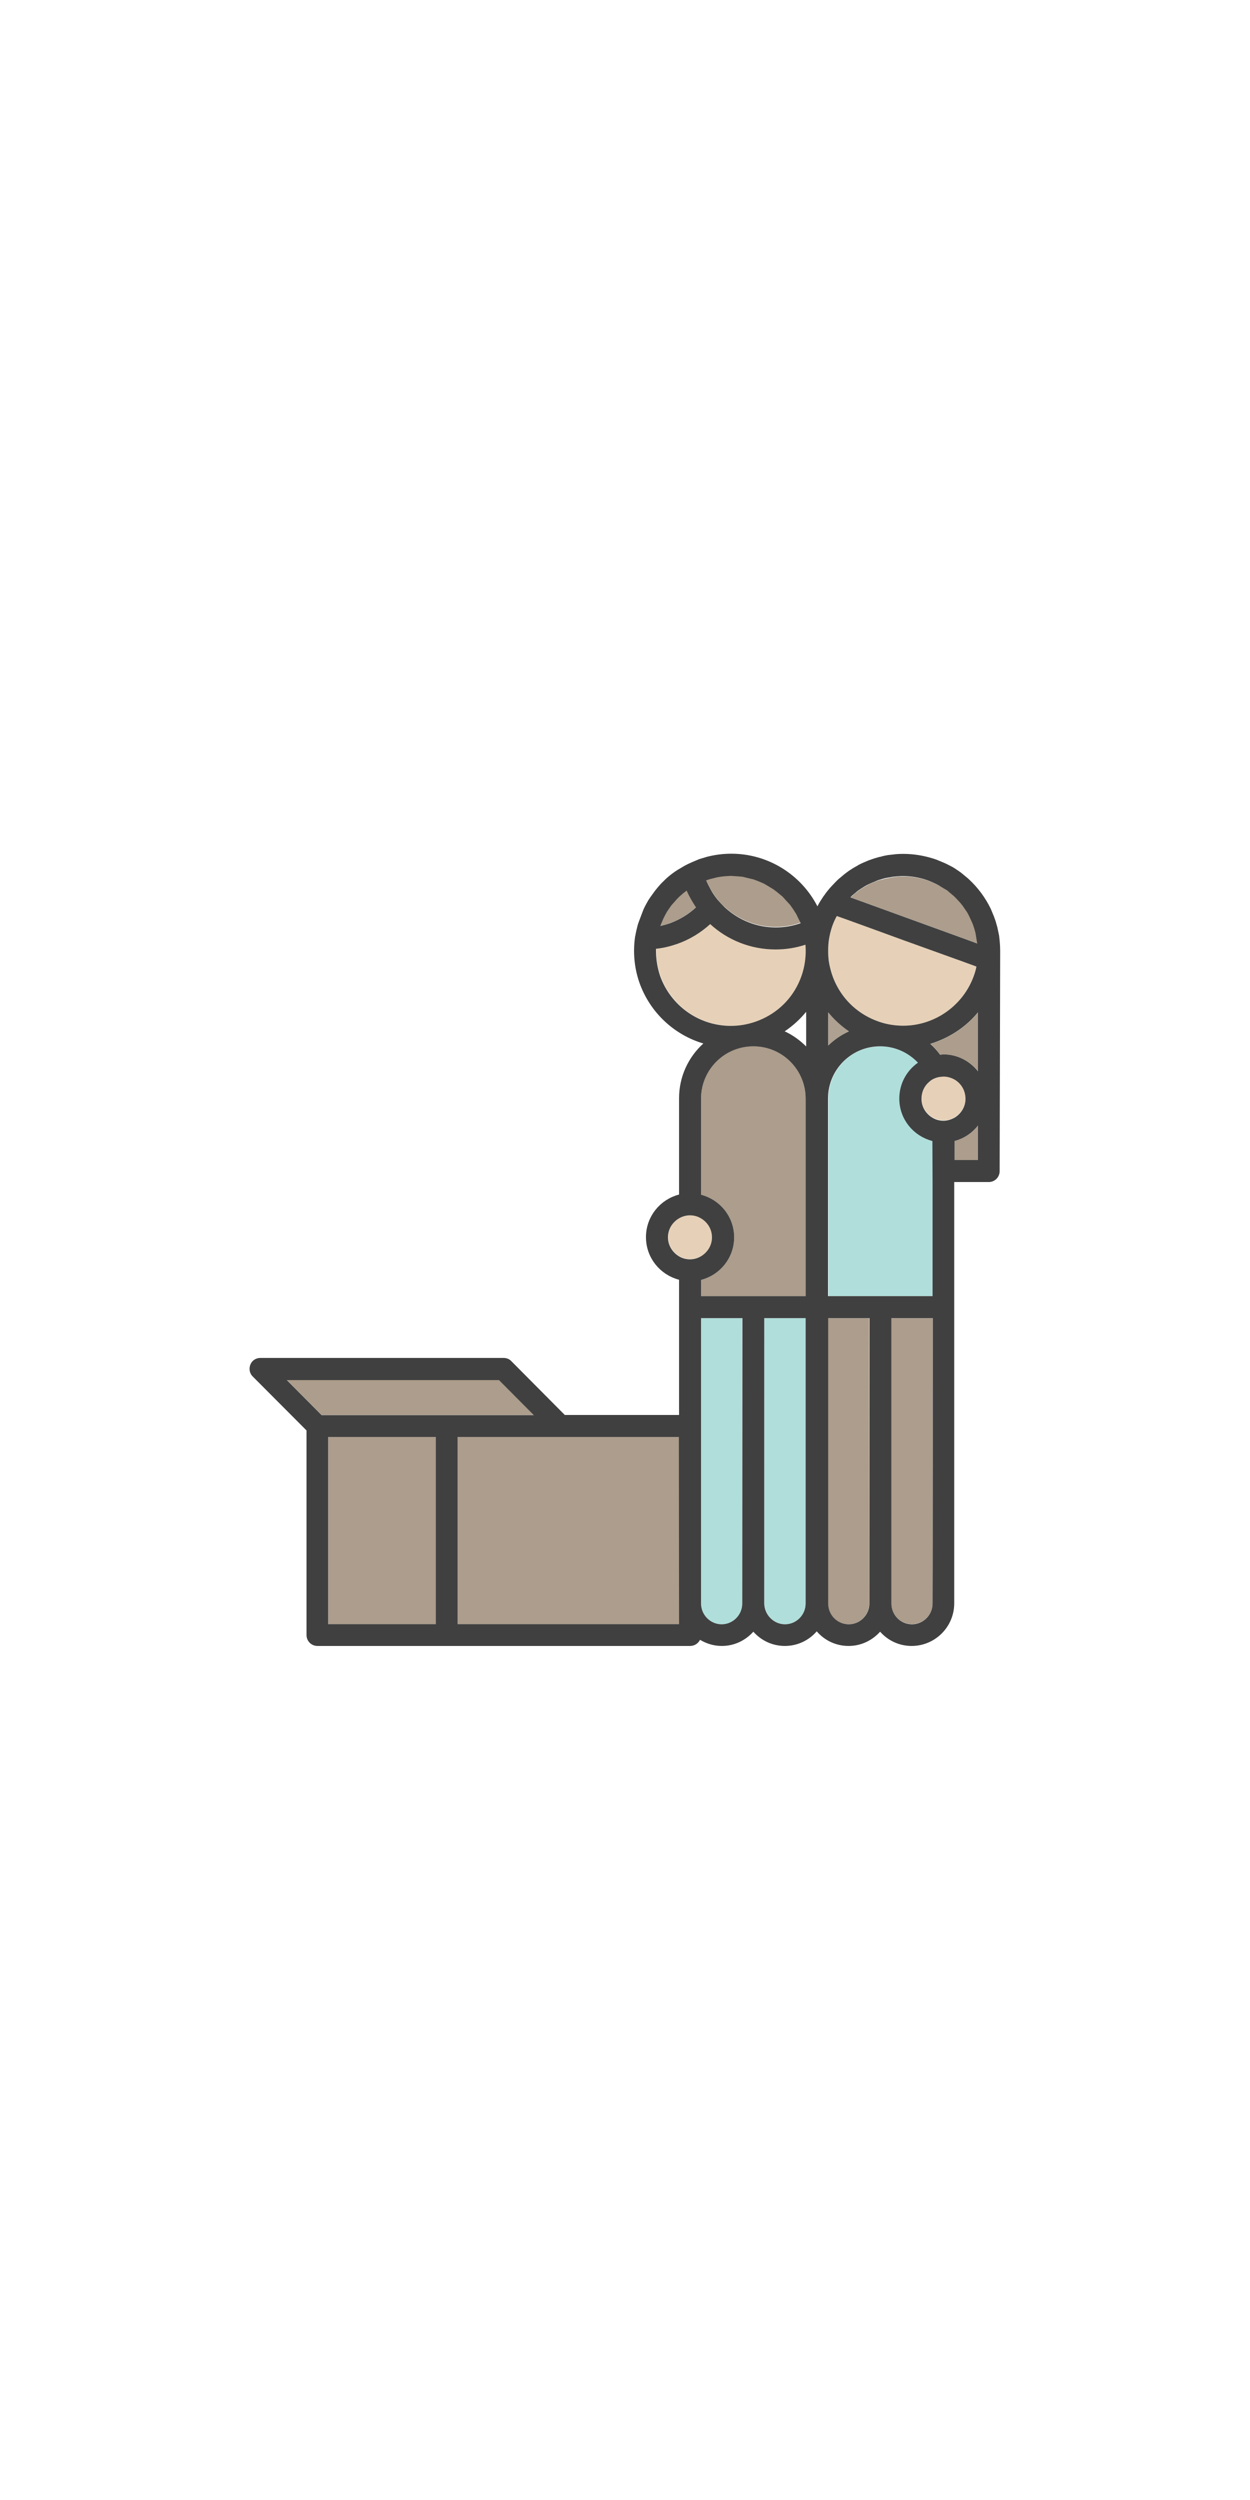 <svg xmlns="http://www.w3.org/2000/svg" viewBox="0 0 71 142" enable-background="new 0 0 71 142"><path fill="#AC9D8C" d="M31.84 81.62h-5.83v10.63h12.57v-10.63h-6.74zm-3.5-3.24h-12.05l1.98 1.99h12.05l-1.98-1.99zm-9.7 3.24h6.11v10.63h-6.11v-10.63zm35.58-16.81v1.09h1.33v-1.96c-.33.42-.79.73-1.33.87zm-1.37-5.52c.21.18.39.4.56.62l.19-.02c.79 0 1.5.38 1.96.96v-3.35c-.71.85-1.65 1.48-2.71 1.79z"/><path fill="#AFA191" d="M47.04 57.5v1.89c.34-.33.74-.61 1.18-.82-.44-.29-.84-.65-1.18-1.07z"/><path fill="#AC9D8C" d="M51.8 92.25c.65 0 1.17-.53 1.17-1.18v-16.2h-2.35v16.21c.01.65.53 1.17 1.18 1.17zm-4.77-1.17c0 .65.53 1.18 1.17 1.18.65 0 1.17-.53 1.17-1.18v-16.21h-2.35l.01 16.21zm-4.24-31.66c-1.63 0-2.97 1.33-2.97 2.97v5.47c1.08.28 1.88 1.25 1.88 2.42s-.8 2.14-1.88 2.42v.92h5.94v-11.22c0-1.64-1.33-2.97-2.97-2.98z"/><path fill="#B0DFDB" d="M51.1 62.4c0-.84.42-1.58 1.06-2.04-.54-.57-1.31-.93-2.15-.93-1.56 0-2.83 1.2-2.95 2.73l-.01.24v11.22h5.94v-8.81c-1.09-.28-1.89-1.25-1.89-2.41z"/><path fill="#E6D1B8" d="M47.53 52.02c-.1.19-.19.38-.26.58-.09.26-.15.52-.19.79-.03.21-.04.42-.04.62s.01.42.04.62c.06.42.19.83.38 1.22.49 1.02 1.35 1.8 2.43 2.17.46.16.93.24 1.41.24 1.81 0 3.42-1.14 4.02-2.85.06-.17.1-.34.14-.51 0 0-7.92-2.88-7.93-2.88zm-1.77 1.63c-.55.18-1.12.27-1.7.27-1.4 0-2.72-.54-3.71-1.44-.54.49-1.17.88-1.89 1.13-.38.13-.78.22-1.19.27-.01.51.06 1.03.24 1.54.6 1.7 2.22 2.85 4.02 2.85.48 0 .96-.08 1.41-.24 1.08-.38 1.94-1.15 2.43-2.18.32-.69.46-1.45.39-2.2z"/><path fill="#B0DFDB" d="M39.82 74.87v16.21c0 .65.53 1.18 1.17 1.18s1.17-.53 1.17-1.18v-16.21h-2.34zm3.6 16.21c0 .65.53 1.18 1.17 1.18s1.17-.53 1.17-1.18v-16.21h-2.35l.01 16.21z"/><path fill="#AC9D8C" d="M38.92 50.64l-.15.12-.18.16-.15.15-.15.16-.15.18-.12.17-.13.19-.11.2-.1.2-.16.38-.01.03h.01c.18-.04.36-.08.53-.15.56-.19 1.06-.51 1.48-.9-.21-.29-.38-.61-.53-.95l-.08.06zm6.44 1.55l-.13-.27-.19-.3-.17-.24-.24-.26-.19-.21c-.08-.08-.18-.16-.28-.23l-.22-.18-.31-.19-.24-.13-.35-.15-.24-.1c-.13-.05-.28-.07-.42-.1l-.21-.05-.22-.02h-.04c-.13-.02-.26-.03-.4-.03l-.19.01c-.23.01-.46.04-.68.08l-.03.01c-.17.04-.33.08-.5.14h-.01c.07.17.15.33.24.49.12.21.24.4.38.58.13.17.28.33.44.47.77.72 1.8 1.14 2.9 1.14.48 0 .95-.08 1.4-.24h.01l-.11-.22z"/><path fill="#E6D1B8" d="M54.06 61.23c-.14-.06-.29-.09-.46-.09l-.22.02c-.22.04-.4.13-.57.26-.28.23-.47.58-.47.97 0 .47.26.86.63 1.08.19.1.4.17.62.17s.44-.06.62-.17c.38-.22.63-.62.63-1.08.01-.53-.32-.98-.78-1.16zm-14.24 7.96c-.19-.11-.4-.17-.62-.17s-.44.06-.62.17c-.38.22-.63.62-.63 1.08 0 .47.26.86.63 1.08.19.11.4.17.62.17s.44-.06.62-.17c.38-.22.63-.62.63-1.08s-.26-.85-.63-1.08z"/><path fill="#AFA191" d="M48.9 50.5c.15-.1.29-.19.46-.27-.16.08-.31.17-.46.27zm1.82-.71c.18-.02.36-.04.54-.04l-.54.04zm-1.23.38l.42-.18c-.15.05-.29.11-.42.18zm-1.05.7l.32-.27-.32.27zm1.59-.93c.17-.06.35-.1.53-.12-.18.03-.35.07-.53.12z"/><path fill="#AC9D8C" d="M55.53 53.56l-.03-.17-.05-.31-.02-.1c-.04-.16-.09-.32-.15-.47l-.08-.19-.13-.28-.1-.19c-.08-.13-.16-.26-.26-.38l-.13-.16-.22-.24-.15-.15c-.12-.11-.24-.22-.38-.32l-.1-.06c-.12-.09-.24-.16-.38-.23l-.13-.07c-.17-.08-.33-.16-.51-.22-.46-.16-.93-.24-1.4-.24h-.03c-.19 0-.37.02-.54.04l-.15.03c-.18.03-.36.07-.53.12l-.15.03-.42.17-.13.06c-.15.08-.31.17-.46.27l-.15.1c-.11.08-.22.17-.32.27l-.12.1 7.22 2.62v-.03z"/><path fill="#404040" d="M56.81 54c0-.19-.01-.38-.03-.57l-.03-.28-.02-.1-.09-.42-.02-.06c-.04-.15-.08-.3-.14-.44l-.01-.04-.19-.46c-.31-.64-.73-1.21-1.25-1.69l-.03-.03-.35-.29-.1-.08-.31-.21-.13-.08-.33-.17-.15-.07-.46-.19-.03-.01c-.59-.2-1.21-.31-1.83-.31-.21 0-.42.01-.62.04l-.1.01c-.21.02-.4.06-.6.12h-.03c-.19.05-.38.11-.57.18l-.08.03c-.19.08-.38.16-.55.25l-.06.04c-.17.09-.35.2-.51.31l-.01.01c-.17.12-.34.26-.5.4l-.04.03c-.15.14-.28.28-.42.43l-.1.11c-.1.12-.21.25-.3.39l-.05.06-.01.02c-.12.18-.24.36-.33.55-.93-1.81-2.81-2.99-4.89-2.99-.47 0-.94.06-1.4.18l-.43.13-.4.17-.22.1h-.01l-.01.01-.16.08-.44.26-.15.1c-.17.12-.35.26-.5.4l-.12.12c-.12.11-.23.23-.33.35l-.17.21-.26.36-.12.18c-.1.18-.2.35-.28.54l-.08.21-.17.45-.06.17c-.06.22-.11.44-.15.67l-.01.02v.02c-.12.85-.05 1.74.25 2.6.6 1.69 1.97 2.96 3.63 3.45-.85.77-1.38 1.88-1.38 3.11v5.47c-1.08.28-1.88 1.25-1.88 2.42s.8 2.14 1.88 2.42v7.68h-6.49l-3.04-3.06c-.11-.12-.27-.18-.44-.18h-13.81c-.26 0-.48.15-.57.38s-.05.5.14.68l3.05 3.06v11.62c0 .35.28.62.62.62h21.17c.24 0 .46-.14.56-.35.37.22.78.35 1.24.35.72 0 1.35-.32 1.79-.81.44.5 1.08.81 1.79.81.72 0 1.37-.32 1.81-.83.44.51 1.08.83 1.81.83.72 0 1.35-.32 1.79-.81.44.5 1.08.81 1.79.81 1.33 0 2.42-1.08 2.42-2.42v-23.93h1.96c.35 0 .62-.28.62-.62l.03-12.52zm-3.84 37.08c0 .65-.53 1.18-1.17 1.18-.65 0-1.17-.53-1.17-1.18v-16.21h2.35s0 16.21-.01 16.21zm-3.59 0c0 .65-.53 1.18-1.17 1.18-.65 0-1.17-.53-1.17-1.18v-16.21h2.35l-.01 16.21zm-5.97 0v-16.21h2.35v16.21c0 .65-.53 1.18-1.17 1.18s-1.17-.53-1.18-1.18zm-1.25 0c0 .65-.53 1.18-1.17 1.18s-1.17-.53-1.17-1.18v-16.21h2.35l-.01 16.21zm-4.22-20.8c0-.47.26-.86.63-1.08.19-.11.4-.17.62-.17s.44.06.62.17c.38.22.63.62.63 1.08 0 .47-.26.86-.63 1.08-.19.11-.4.17-.62.17s-.44-.06-.62-.17c-.37-.22-.63-.62-.63-1.08zm-.68-16.39c.41-.04.81-.14 1.19-.27.72-.25 1.35-.64 1.89-1.13.99.91 2.31 1.44 3.71 1.44.58 0 1.15-.09 1.7-.27.06.75-.07 1.51-.4 2.2-.49 1.03-1.35 1.79-2.43 2.17-.46.16-.93.24-1.41.24-1.81 0-3.42-1.15-4.02-2.85-.17-.51-.24-1.03-.23-1.53zm.63-2.11l.13-.19.12-.17.15-.17.15-.17.15-.15.18-.16.15-.12.08-.06c.15.34.33.65.53.95-.42.39-.92.7-1.48.9-.17.06-.35.11-.53.15h-.01l.01-.03.16-.38.1-.2.11-.2zm4.49-1.93l.42.1.24.09.35.15.24.14.31.19.22.17.28.23.19.21.24.26.17.24.19.3.13.27.12.24h-.01c-.46.16-.93.24-1.4.24-1.1 0-2.12-.42-2.9-1.14-.15-.15-.3-.3-.44-.47-.14-.18-.27-.37-.38-.58-.09-.16-.17-.32-.24-.49h.01c.17-.06.33-.1.5-.14l.03-.01c.22-.05.46-.08.68-.09l.19-.01.44.03.22.02.2.05zm7.65.1c.17-.06.35-.1.53-.12l.15-.03c.18-.02.37-.04.54-.04h.03c.47 0 .95.08 1.4.24.17.06.35.14.51.22l.13.07.38.23.1.06.38.32.15.15.22.24.13.16.26.38.1.19.13.28.08.18c.06.16.11.32.15.48l.02.1.05.31.03.18.01.04-.6-.22-6.61-2.4.1-.1.32-.27.15-.1c.15-.1.29-.19.46-.27l.13-.06.42-.18.15-.04zm2.77 11.48c.16-.14.35-.22.57-.26l.22-.02c.16 0 .31.03.46.09.47.18.79.64.79 1.17 0 .47-.26.86-.63 1.08-.19.1-.4.17-.62.17s-.44-.06-.62-.17c-.38-.22-.63-.62-.63-1.08 0-.41.18-.75.46-.98zm-1.52-8.04l1.72.62 1.72.62.74.27c-.03.17-.08.34-.14.51-.6 1.7-2.22 2.85-4.02 2.85-.48 0-.96-.08-1.41-.24-1.08-.38-1.94-1.15-2.43-2.17-.19-.39-.31-.81-.38-1.22-.03-.2-.04-.42-.04-.62s.01-.42.04-.62c.04-.26.1-.52.19-.78.07-.2.16-.4.26-.58 0-.01 3.75 1.36 3.75 1.36zm-5.49 6.05c-.35-.35-.76-.65-1.22-.86.46-.31.87-.68 1.22-1.11v1.97zm1.25-1.94c.34.42.74.78 1.18 1.08-.44.2-.84.48-1.18.81v-1.89zm-4.25 1.93c1.64 0 2.97 1.33 2.97 2.97v11.22h-5.94v-.92c1.08-.28 1.88-1.25 1.88-2.42s-.8-2.14-1.88-2.42v-5.46c0-1.64 1.33-2.97 2.97-2.97zm10.18 7.72v6.47h-5.94v-11.22l.01-.24c.12-1.53 1.4-2.73 2.95-2.73.85 0 1.61.36 2.15.93-.64.45-1.06 1.19-1.06 2.04 0 1.17.8 2.13 1.88 2.41l.01 2.34zm1.25-2.34c.53-.14 1-.45 1.33-.88v1.96h-1.33v-1.08zm1.33-3.96c-.46-.58-1.16-.96-1.96-.96l-.19.02c-.17-.23-.35-.43-.56-.62 1.06-.32 2.01-.94 2.71-1.79v3.35zm-16.98 31.4h-12.57v-10.63h12.56l.01 10.63zm-10.23-13.86l1.98 1.99h-12.05l-1.98-1.99h12.05zm-9.7 3.23h6.11v10.63h-6.11v-10.63z"/></svg>